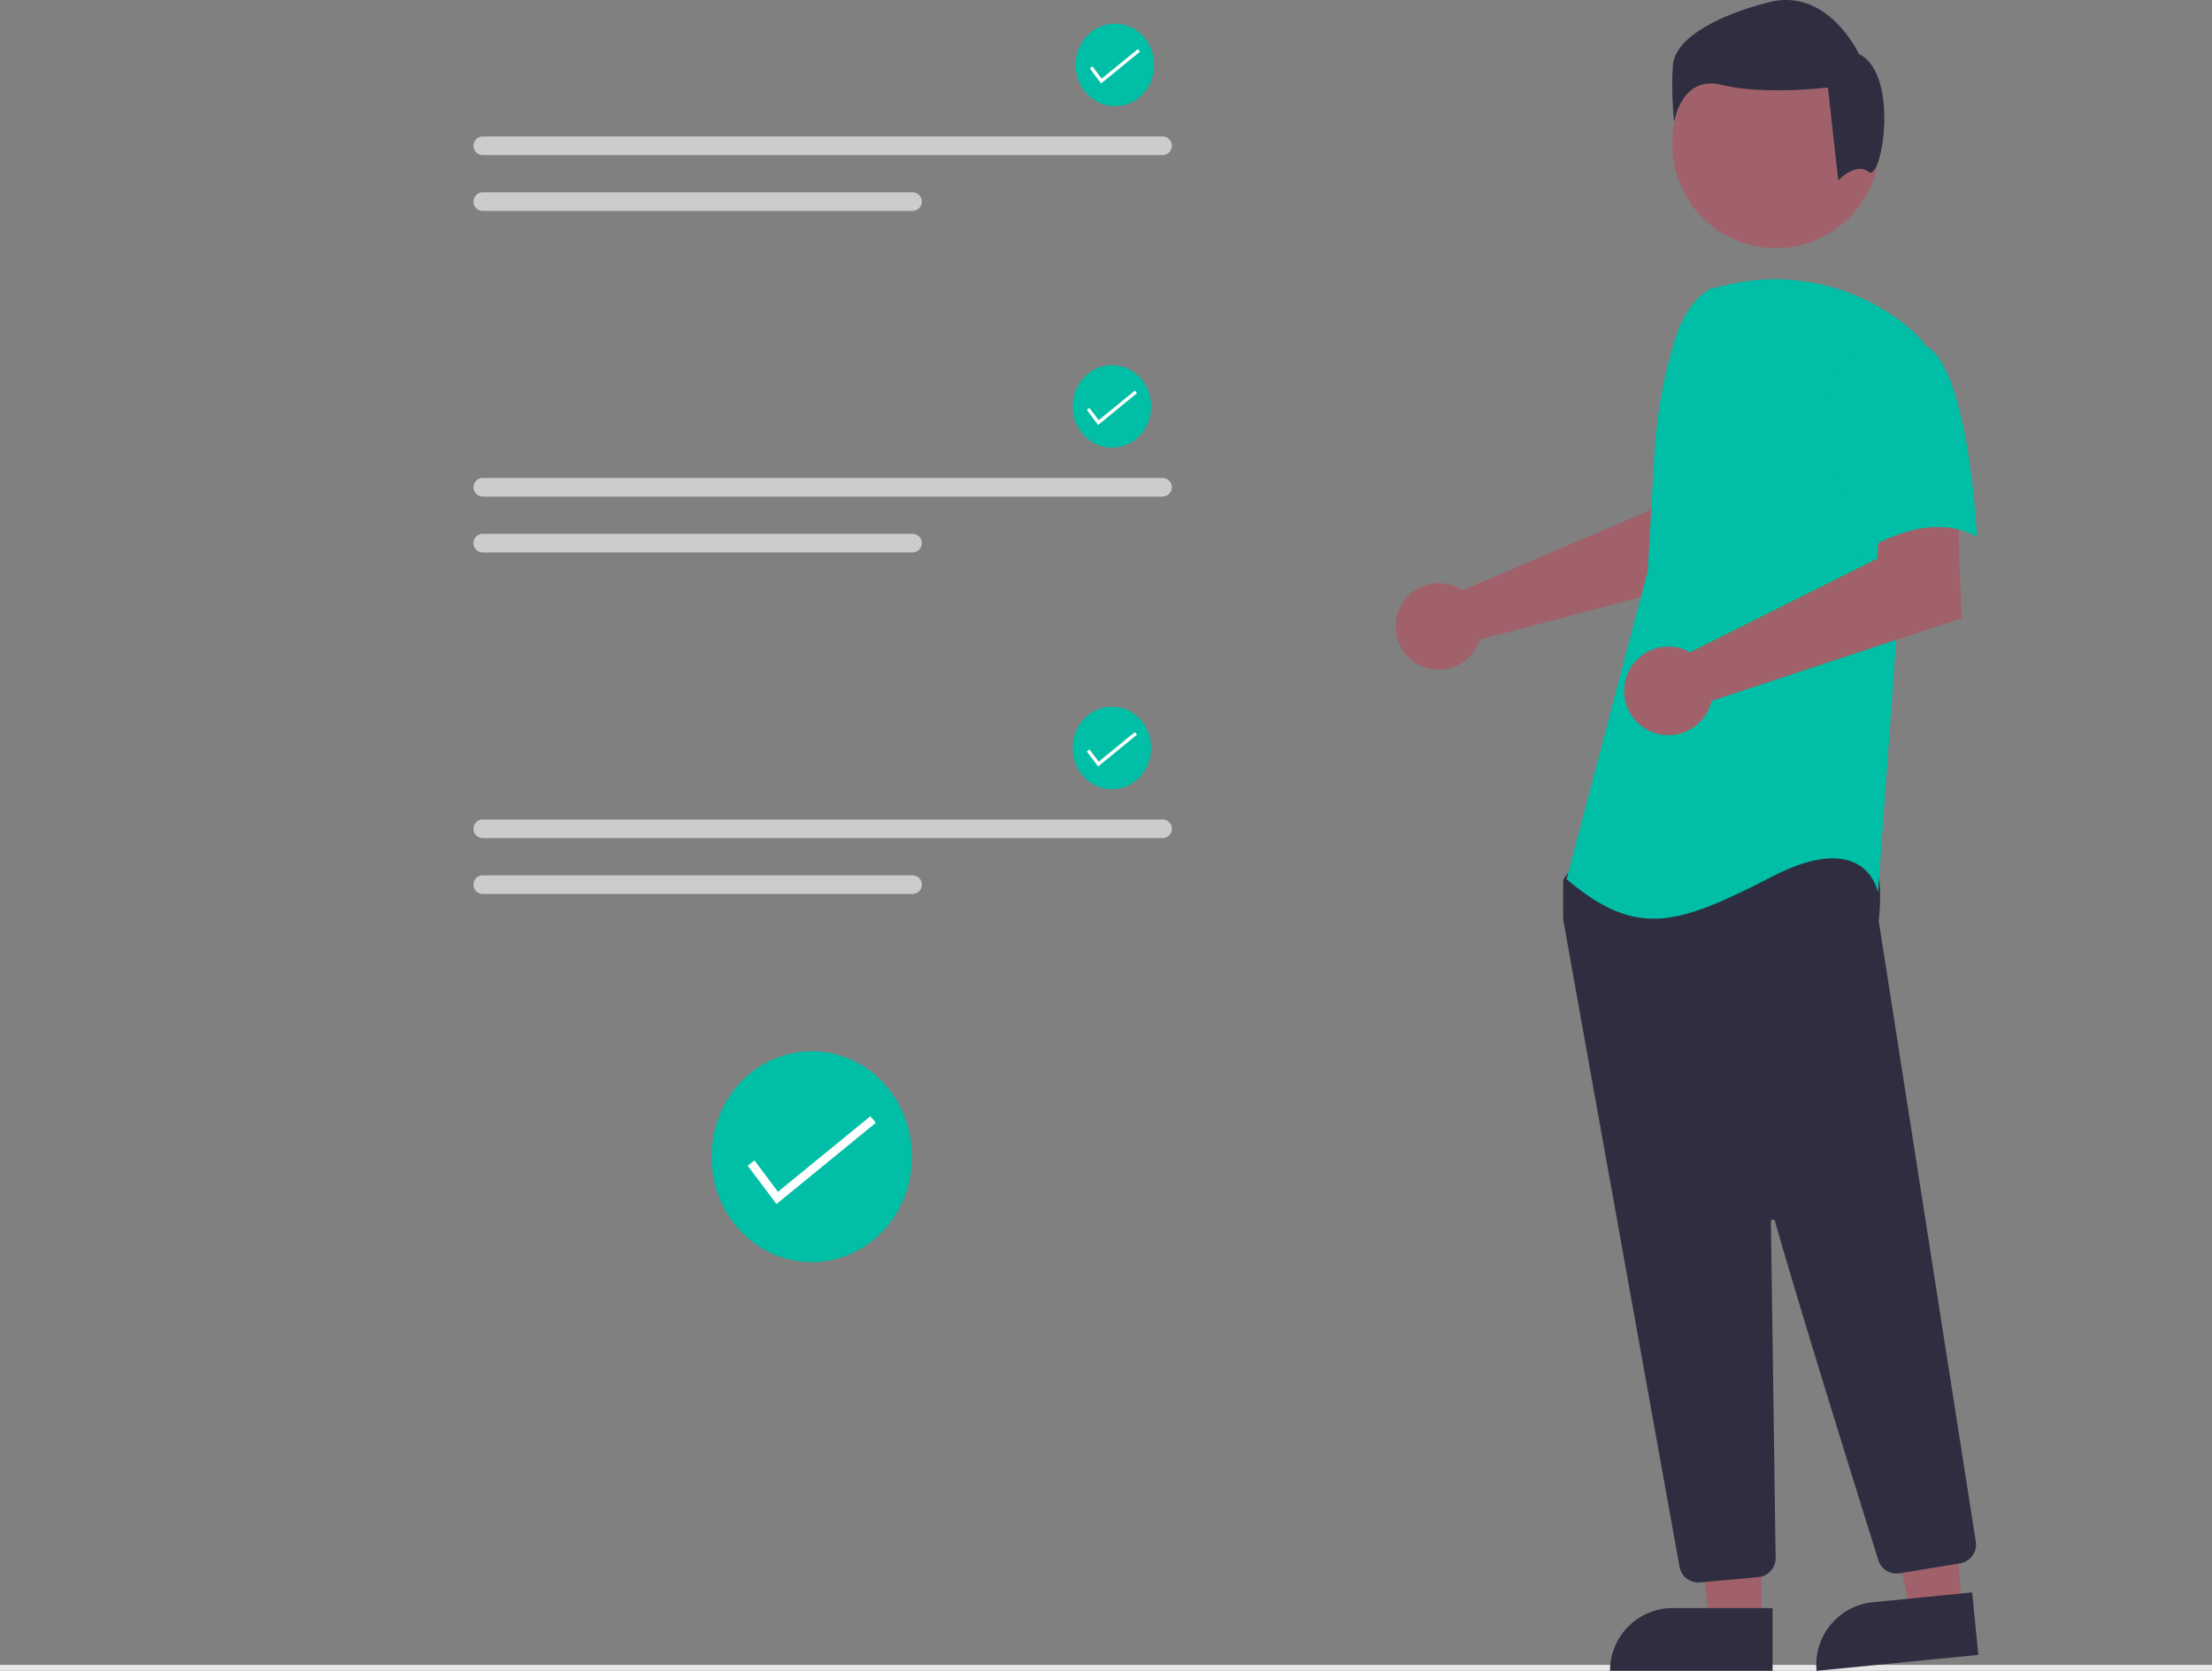 <svg xmlns="http://www.w3.org/2000/svg" width="738.22" height="557.747" data-name="Layer 1"><rect width="100%" height="100%" fill="#808080" stroke="none"/><path fill="#00bfa6" d="M304.284 386.44c0 19.25-14.948 34.854-33.388 34.854s-33.388-15.604-33.388-34.854c0-.436.007-.87.025-1.302.338-19.246 15.563-34.555 34-34.196s33.101 16.253 32.757 35.498z" data-name="Path 2429"/><path fill="#fff" d="m259.139 401.92-9.617-12.823 2.278-1.709 7.834 10.446 30.844-25.233 1.804 2.204z" data-name="Path 2431"/><path fill="#e6e6e6" d="M0 555.747h738.22v2H0z" data-name="Rectangle 256"/><g data-name="Group 24"><path fill="#a0616a" d="M486.058 195.957a14.211 14.211 0 0 1 1.987 1.108l63.154-26.954 2.253-16.636 25.235-.155-1.491 38.158-83.357 22.047a14.94 14.94 0 0 1-.631 1.7 14.411 14.411 0 1 1-7.151-19.265z" data-name="Path 552"/><path fill="#a0616a" d="M587.864 541.718h-17.263l-8.212-66.584h25.477z" data-name="Path 553"/><path fill="#2f2e41" d="M558.271 536.786h33.292v20.955h-54.254a20.962 20.962 0 0 1 20.962-20.962z" data-name="Path 554"/><path fill="#a0616a" d="m655 536.84-17.178 1.69-14.7-65.458 25.355-2.491z" data-name="Path 555"/><path fill="#2f2e41" d="m625.056 534.836 33.126-3.263 2.054 20.857-53.981 5.317a20.958 20.958 0 0 1 18.8-22.911z" data-name="Path 556"/><circle cx="592.669" cy="48.268" r="34.583" fill="#a0616a" data-name="Ellipse 84"/><path fill="#2f2e41" d="M566.743 528.252a6.3 6.3 0 0 1-6.217-5.21c-8.929-49.59-38.141-211.772-38.84-216.268a1.99 1.99 0 0 1-.023-.312v-12.094a2.1 2.1 0 0 1 .393-1.228l3.858-5.4a2.082 2.082 0 0 1 1.611-.88c22-1.031 94.036-4.054 97.516.294 3.495 4.365 2.253 17.61 1.971 20.22l.014.272 32.366 206.982a6.353 6.353 0 0 1-5.233 7.23l-20.214 3.33a6.366 6.366 0 0 1-7.076-4.355c-6.252-19.978-27.216-87.184-34.482-113.19a.7.7 0 0 0-1.381.2c.363 24.79 1.24 88.036 1.549 109.88l.032 2.354a6.362 6.362 0 0 1-5.763 6.387l-19.492 1.766a5.875 5.875 0 0 1-.589.022z" data-name="Path 557"/><path fill="#00bfa6" d="M570.721 96.45c-6.035 3.588-9.647 10.18-11.719 16.9a160.073 160.073 0 0 0-6.877 38.24l-2.191 38.86-27.113 103.029c23.5 19.883 37.053 15.363 68.686-.9S626.753 298 626.753 298l6.325-87.663 9.037-95.793a42.487 42.487 0 0 0-6.846-6.581 69.923 69.923 0 0 0-59.761-12.673z" data-name="Path 99"/><path fill="#a0616a" d="M561.915 216.764a14.828 14.828 0 0 1 2.112.986l62.447-31.26 1.036-16.932 25.759-1.776 1.38 38.6-83.45 27.6a14.784 14.784 0 1 1-9.283-17.223z" data-name="Path 558"/><path fill="#00bfa6" d="M641.665 114.976c15.363 5.422 18.071 64.17 18.071 64.17-18.075-9.94-39.765 6.327-39.765 6.327s-4.518-15.365-9.941-35.246a34.54 34.54 0 0 1 7.229-32.535s9.041-8.141 24.406-2.716z" data-name="Path 101"/><path fill="#2f2e41" d="M623.672 57.41c-4.309-3.446-10.187 2.817-10.187 2.817l-3.447-31.016s-21.543 2.58-35.334-.862-15.943 12.5-15.943 12.5a110.654 110.654 0 0 1-.431-19.391c.862-7.756 12.064-15.512 31.885-20.683s30.162 17.236 30.162 17.236c13.796 6.889 7.609 42.85 3.295 39.4z" data-name="Path 102"/></g><path fill="#ccc" d="M161.13 45.552a3.107 3.107 0 0 0 0 6.214h226.858a3.107 3.107 0 0 0 0-6.214zm0 18.643a3.107 3.107 0 0 0-.014 6.214H304.54a3.107 3.107 0 1 0 0-6.214z"/><path fill="#00bfa6" d="M385.145 21.8c0 7.534-5.85 13.641-13.068 13.641s-13.069-6.107-13.069-13.642c0-.17.003-.34.01-.51.133-7.532 6.092-13.525 13.308-13.384s12.956 6.361 12.821 13.894z" data-name="Path 2429"/><path fill="#fff" d="m367.475 27.858-3.764-5.019.891-.669 3.067 4.089 12.072-9.877.706.863z" data-name="Path 2431"/><path fill="#ccc" d="M161.13 159.552a3.107 3.107 0 0 0 0 6.214h226.858a3.107 3.107 0 0 0 0-6.214zm0 18.643a3.107 3.107 0 0 0-.014 6.214H304.54a3.107 3.107 0 1 0 0-6.214z"/><path fill="#00bfa6" d="M384.145 135.8c0 7.534-5.85 13.641-13.068 13.641s-13.069-6.107-13.069-13.642c0-.17.003-.34.01-.51.133-7.532 6.092-13.525 13.308-13.384s12.956 6.361 12.821 13.894z" data-name="Path 2429"/><path fill="#fff" d="m366.475 141.858-3.764-5.019.891-.669 3.067 4.089 12.072-9.877.706.863z" data-name="Path 2431"/><path fill="#ccc" d="M161.13 273.552a3.107 3.107 0 0 0 0 6.214h226.858a3.107 3.107 0 0 0 0-6.214zm0 18.643a3.107 3.107 0 0 0-.014 6.214H304.54a3.107 3.107 0 1 0 0-6.214z"/><path fill="#00bfa6" d="M384.145 249.8c0 7.534-5.85 13.641-13.068 13.641s-13.069-6.107-13.069-13.642c0-.17.003-.34.01-.51.133-7.532 6.092-13.525 13.308-13.384s12.956 6.361 12.821 13.894z" data-name="Path 2429"/><path fill="#fff" d="m366.475 255.858-3.764-5.019.891-.669 3.067 4.089 12.072-9.877.706.863z" data-name="Path 2431"/></svg>